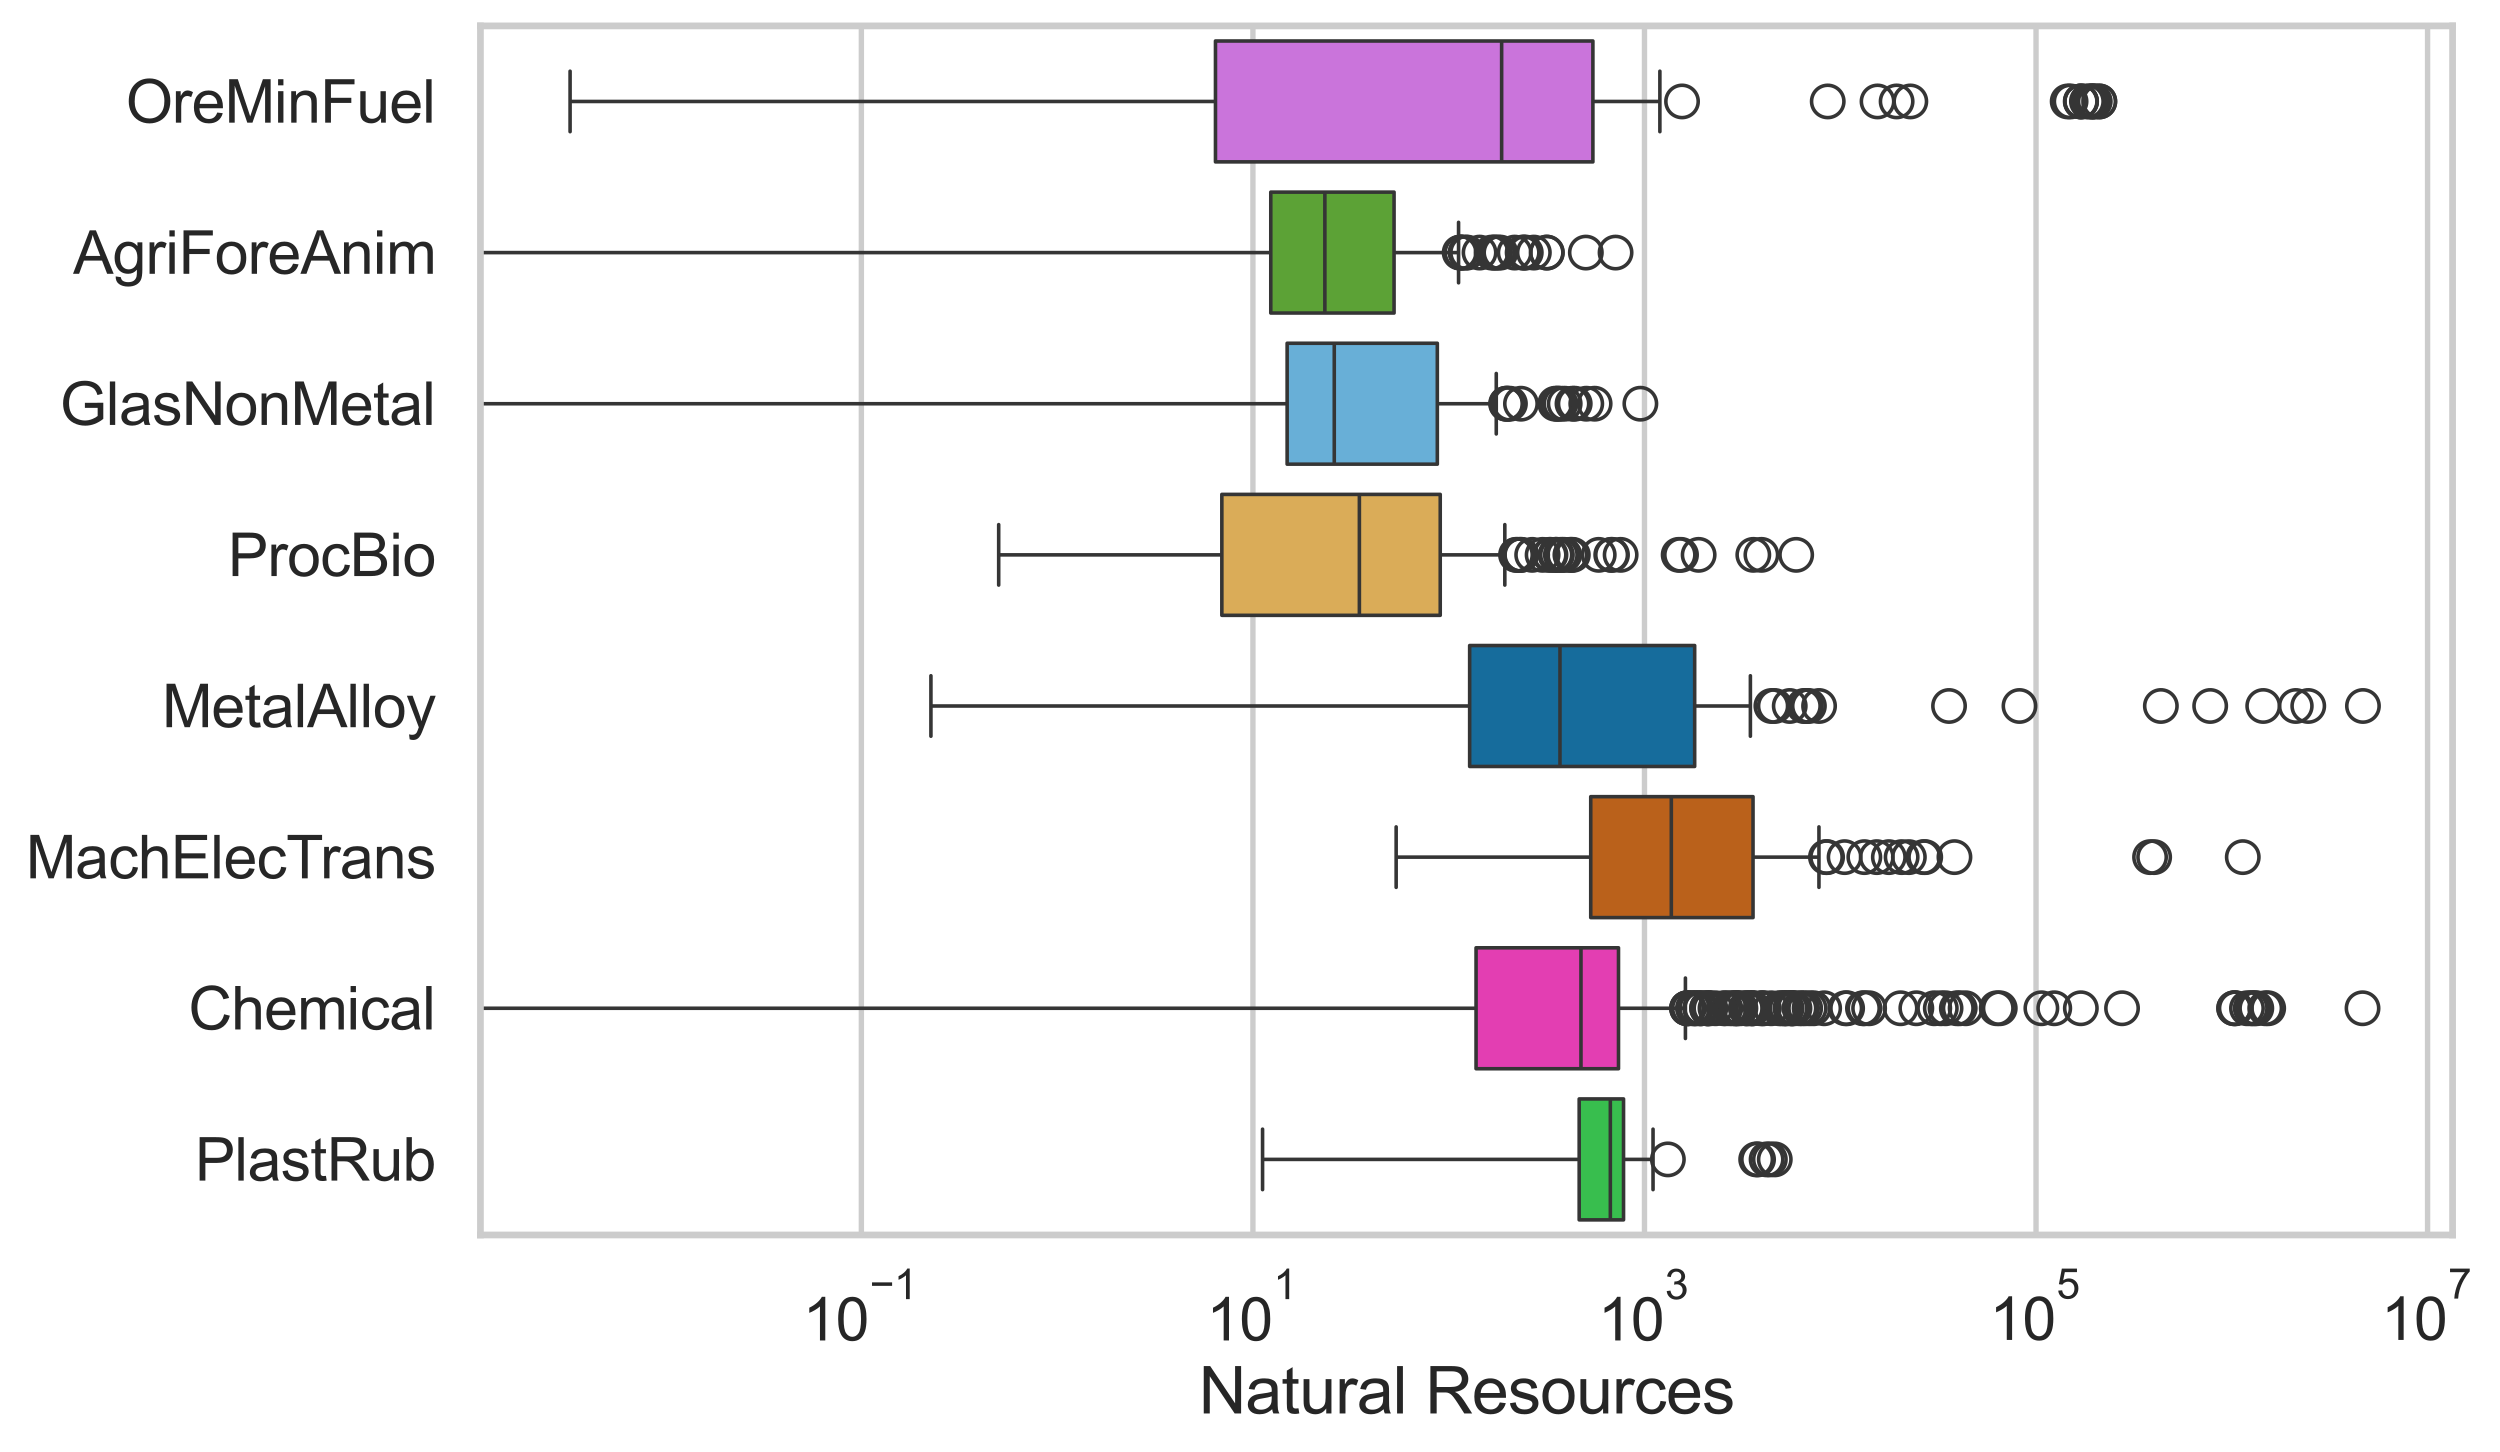 <?xml version="1.0" encoding="utf-8" standalone="no"?>
<!DOCTYPE svg PUBLIC "-//W3C//DTD SVG 1.1//EN"
  "http://www.w3.org/Graphics/SVG/1.1/DTD/svg11.dtd">
<svg xmlns:xlink="http://www.w3.org/1999/xlink" width="695.697pt" height="404.121pt" viewBox="0 0 695.697 404.121" xmlns="http://www.w3.org/2000/svg" version="1.1">
 <defs>
  <style type="text/css">*{stroke-linejoin: round; stroke-linecap: butt}</style>
 </defs>
 <g id="figure_1">
  <g id="patch_1">
   <path d="M 0 404.121 
L 695.697 404.121 
L 695.697 0 
L 0 0 
z
" style="fill: #ffffff"/>
  </g>
  <g id="axes_1">
   <g id="patch_2">
    <path d="M 133.697 343.665 
L 682.504 343.665 
L 682.504 7.2 
L 133.697 7.2 
z
" style="fill: #ffffff"/>
   </g>
   <g id="matplotlib.axis_1">
    <g id="xtick_1">
     <g id="line2d_1">
      <path d="M 239.701 343.665 
L 239.701 7.2 
" clip-path="url(#pd130d2453e)" style="fill: none; stroke: #cccccc; stroke-width: 1.5; stroke-linecap: round"/>
     </g>
     <g id="text_1">
      <!-- $\mathdefault{10^{-1}}$ -->
      <g style="fill: #262626" transform="translate(223.366 373.18) scale(0.165 -0.165)">
       <defs>
        <path id="ArialMT-31" d="M 2384 0 
L 1822 0 
L 1822 3584 
Q 1619 3391 1289 3197 
Q 959 3003 697 2906 
L 697 3450 
Q 1169 3672 1522 3987 
Q 1875 4303 2022 4600 
L 2384 4600 
L 2384 0 
z
" transform="scale(0.016)"/>
        <path id="ArialMT-30" d="M 266 2259 
Q 266 3072 433 3567 
Q 600 4063 929 4331 
Q 1259 4600 1759 4600 
Q 2128 4600 2406 4451 
Q 2684 4303 2865 4023 
Q 3047 3744 3150 3342 
Q 3253 2941 3253 2259 
Q 3253 1453 3087 958 
Q 2922 463 2592 192 
Q 2263 -78 1759 -78 
Q 1097 -78 719 397 
Q 266 969 266 2259 
z
M 844 2259 
Q 844 1131 1108 757 
Q 1372 384 1759 384 
Q 2147 384 2411 759 
Q 2675 1134 2675 2259 
Q 2675 3391 2411 3762 
Q 2147 4134 1753 4134 
Q 1366 4134 1134 3806 
Q 844 3388 844 2259 
z
" transform="scale(0.016)"/>
        <path id="ArialMT-2212" d="M 3381 1997 
L 356 1997 
L 356 2522 
L 3381 2522 
L 3381 1997 
z
" transform="scale(0.016)"/>
       </defs>
       <use xlink:href="#ArialMT-31" transform="translate(0 0.994)"/>
       <use xlink:href="#ArialMT-30" transform="translate(55.615 0.994)"/>
       <use xlink:href="#ArialMT-2212" transform="translate(112.973 70.688) scale(0.7)"/>
       <use xlink:href="#ArialMT-31" transform="translate(153.852 70.688) scale(0.7)"/>
      </g>
     </g>
    </g>
    <g id="xtick_2">
     <g id="line2d_2">
      <path d="M 348.662 343.665 
L 348.662 7.2 
" clip-path="url(#pd130d2453e)" style="fill: none; stroke: #cccccc; stroke-width: 1.5; stroke-linecap: round"/>
     </g>
     <g id="text_2">
      <!-- $\mathdefault{10^{1}}$ -->
      <g style="fill: #262626" transform="translate(335.71 373.18) scale(0.165 -0.165)">
       <use xlink:href="#ArialMT-31" transform="translate(0 0.994)"/>
       <use xlink:href="#ArialMT-30" transform="translate(55.615 0.994)"/>
       <use xlink:href="#ArialMT-31" transform="translate(112.973 70.688) scale(0.7)"/>
      </g>
     </g>
    </g>
    <g id="xtick_3">
     <g id="line2d_3">
      <path d="M 457.623 343.665 
L 457.623 7.2 
" clip-path="url(#pd130d2453e)" style="fill: none; stroke: #cccccc; stroke-width: 1.5; stroke-linecap: round"/>
     </g>
     <g id="text_3">
      <!-- $\mathdefault{10^{3}}$ -->
      <g style="fill: #262626" transform="translate(444.67 373.18) scale(0.165 -0.165)">
       <defs>
        <path id="ArialMT-33" d="M 269 1209 
L 831 1284 
Q 928 806 1161 595 
Q 1394 384 1728 384 
Q 2125 384 2398 659 
Q 2672 934 2672 1341 
Q 2672 1728 2419 1979 
Q 2166 2231 1775 2231 
Q 1616 2231 1378 2169 
L 1441 2663 
Q 1497 2656 1531 2656 
Q 1891 2656 2178 2843 
Q 2466 3031 2466 3422 
Q 2466 3731 2256 3934 
Q 2047 4138 1716 4138 
Q 1388 4138 1169 3931 
Q 950 3725 888 3313 
L 325 3413 
Q 428 3978 793 4289 
Q 1159 4600 1703 4600 
Q 2078 4600 2393 4439 
Q 2709 4278 2876 4000 
Q 3044 3722 3044 3409 
Q 3044 3113 2884 2869 
Q 2725 2625 2413 2481 
Q 2819 2388 3044 2092 
Q 3269 1797 3269 1353 
Q 3269 753 2831 336 
Q 2394 -81 1725 -81 
Q 1122 -81 723 278 
Q 325 638 269 1209 
z
" transform="scale(0.016)"/>
       </defs>
       <use xlink:href="#ArialMT-31" transform="translate(0 0.994)"/>
       <use xlink:href="#ArialMT-30" transform="translate(55.615 0.994)"/>
       <use xlink:href="#ArialMT-33" transform="translate(112.973 70.688) scale(0.7)"/>
      </g>
     </g>
    </g>
    <g id="xtick_4">
     <g id="line2d_4">
      <path d="M 566.584 343.665 
L 566.584 7.2 
" clip-path="url(#pd130d2453e)" style="fill: none; stroke: #cccccc; stroke-width: 1.5; stroke-linecap: round"/>
     </g>
     <g id="text_4">
      <!-- $\mathdefault{10^{5}}$ -->
      <g style="fill: #262626" transform="translate(553.631 373.015) scale(0.165 -0.165)">
       <defs>
        <path id="ArialMT-35" d="M 266 1200 
L 856 1250 
Q 922 819 1161 601 
Q 1400 384 1738 384 
Q 2144 384 2425 690 
Q 2706 997 2706 1503 
Q 2706 1984 2436 2262 
Q 2166 2541 1728 2541 
Q 1456 2541 1237 2417 
Q 1019 2294 894 2097 
L 366 2166 
L 809 4519 
L 3088 4519 
L 3088 3981 
L 1259 3981 
L 1013 2750 
Q 1425 3038 1878 3038 
Q 2478 3038 2890 2622 
Q 3303 2206 3303 1553 
Q 3303 931 2941 478 
Q 2500 -78 1738 -78 
Q 1113 -78 717 272 
Q 322 622 266 1200 
z
" transform="scale(0.016)"/>
       </defs>
       <use xlink:href="#ArialMT-31" transform="translate(0 0.88)"/>
       <use xlink:href="#ArialMT-30" transform="translate(55.615 0.88)"/>
       <use xlink:href="#ArialMT-35" transform="translate(112.973 70.573) scale(0.7)"/>
      </g>
     </g>
    </g>
    <g id="xtick_5">
     <g id="line2d_5">
      <path d="M 675.545 343.665 
L 675.545 7.2 
" clip-path="url(#pd130d2453e)" style="fill: none; stroke: #cccccc; stroke-width: 1.5; stroke-linecap: round"/>
     </g>
     <g id="text_5">
      <!-- $\mathdefault{10^{7}}$ -->
      <g style="fill: #262626" transform="translate(662.592 373.015) scale(0.165 -0.165)">
       <defs>
        <path id="ArialMT-37" d="M 303 3981 
L 303 4522 
L 3269 4522 
L 3269 4084 
Q 2831 3619 2401 2847 
Q 1972 2075 1738 1259 
Q 1569 684 1522 0 
L 944 0 
Q 953 541 1156 1306 
Q 1359 2072 1739 2783 
Q 2119 3494 2547 3981 
L 303 3981 
z
" transform="scale(0.016)"/>
       </defs>
       <use xlink:href="#ArialMT-31" transform="translate(0 0.847)"/>
       <use xlink:href="#ArialMT-30" transform="translate(55.615 0.847)"/>
       <use xlink:href="#ArialMT-37" transform="translate(112.973 70.541) scale(0.7)"/>
      </g>
     </g>
    </g>
    <g id="text_6">
     <!-- Natural Resources -->
     <g style="fill: #262626" transform="translate(333.574 393.344) scale(0.18 -0.18)">
      <defs>
       <path id="ArialMT-4e" d="M 488 0 
L 488 4581 
L 1109 4581 
L 3516 984 
L 3516 4581 
L 4097 4581 
L 4097 0 
L 3475 0 
L 1069 3600 
L 1069 0 
L 488 0 
z
" transform="scale(0.016)"/>
       <path id="ArialMT-61" d="M 2588 409 
Q 2275 144 1986 34 
Q 1697 -75 1366 -75 
Q 819 -75 525 192 
Q 231 459 231 875 
Q 231 1119 342 1320 
Q 453 1522 633 1644 
Q 813 1766 1038 1828 
Q 1203 1872 1538 1913 
Q 2219 1994 2541 2106 
Q 2544 2222 2544 2253 
Q 2544 2597 2384 2738 
Q 2169 2928 1744 2928 
Q 1347 2928 1158 2789 
Q 969 2650 878 2297 
L 328 2372 
Q 403 2725 575 2942 
Q 747 3159 1072 3276 
Q 1397 3394 1825 3394 
Q 2250 3394 2515 3294 
Q 2781 3194 2906 3042 
Q 3031 2891 3081 2659 
Q 3109 2516 3109 2141 
L 3109 1391 
Q 3109 606 3145 398 
Q 3181 191 3288 0 
L 2700 0 
Q 2613 175 2588 409 
z
M 2541 1666 
Q 2234 1541 1622 1453 
Q 1275 1403 1131 1340 
Q 988 1278 909 1158 
Q 831 1038 831 891 
Q 831 666 1001 516 
Q 1172 366 1500 366 
Q 1825 366 2078 508 
Q 2331 650 2450 897 
Q 2541 1088 2541 1459 
L 2541 1666 
z
" transform="scale(0.016)"/>
       <path id="ArialMT-74" d="M 1650 503 
L 1731 6 
Q 1494 -44 1306 -44 
Q 1000 -44 831 53 
Q 663 150 594 308 
Q 525 466 525 972 
L 525 2881 
L 113 2881 
L 113 3319 
L 525 3319 
L 525 4141 
L 1084 4478 
L 1084 3319 
L 1650 3319 
L 1650 2881 
L 1084 2881 
L 1084 941 
Q 1084 700 1114 631 
Q 1144 563 1211 522 
Q 1278 481 1403 481 
Q 1497 481 1650 503 
z
" transform="scale(0.016)"/>
       <path id="ArialMT-75" d="M 2597 0 
L 2597 488 
Q 2209 -75 1544 -75 
Q 1250 -75 995 37 
Q 741 150 617 320 
Q 494 491 444 738 
Q 409 903 409 1263 
L 409 3319 
L 972 3319 
L 972 1478 
Q 972 1038 1006 884 
Q 1059 663 1231 536 
Q 1403 409 1656 409 
Q 1909 409 2131 539 
Q 2353 669 2445 892 
Q 2538 1116 2538 1541 
L 2538 3319 
L 3100 3319 
L 3100 0 
L 2597 0 
z
" transform="scale(0.016)"/>
       <path id="ArialMT-72" d="M 416 0 
L 416 3319 
L 922 3319 
L 922 2816 
Q 1116 3169 1280 3281 
Q 1444 3394 1641 3394 
Q 1925 3394 2219 3213 
L 2025 2691 
Q 1819 2813 1613 2813 
Q 1428 2813 1281 2702 
Q 1134 2591 1072 2394 
Q 978 2094 978 1738 
L 978 0 
L 416 0 
z
" transform="scale(0.016)"/>
       <path id="ArialMT-6c" d="M 409 0 
L 409 4581 
L 972 4581 
L 972 0 
L 409 0 
z
" transform="scale(0.016)"/>
       <path id="ArialMT-20" transform="scale(0.016)"/>
       <path id="ArialMT-52" d="M 503 0 
L 503 4581 
L 2534 4581 
Q 3147 4581 3465 4457 
Q 3784 4334 3975 4021 
Q 4166 3709 4166 3331 
Q 4166 2844 3850 2509 
Q 3534 2175 2875 2084 
Q 3116 1969 3241 1856 
Q 3506 1613 3744 1247 
L 4541 0 
L 3778 0 
L 3172 953 
Q 2906 1366 2734 1584 
Q 2563 1803 2427 1890 
Q 2291 1978 2150 2013 
Q 2047 2034 1813 2034 
L 1109 2034 
L 1109 0 
L 503 0 
z
M 1109 2559 
L 2413 2559 
Q 2828 2559 3062 2645 
Q 3297 2731 3419 2920 
Q 3541 3109 3541 3331 
Q 3541 3656 3305 3865 
Q 3069 4075 2559 4075 
L 1109 4075 
L 1109 2559 
z
" transform="scale(0.016)"/>
       <path id="ArialMT-65" d="M 2694 1069 
L 3275 997 
Q 3138 488 2766 206 
Q 2394 -75 1816 -75 
Q 1088 -75 661 373 
Q 234 822 234 1631 
Q 234 2469 665 2931 
Q 1097 3394 1784 3394 
Q 2450 3394 2872 2941 
Q 3294 2488 3294 1666 
Q 3294 1616 3291 1516 
L 816 1516 
Q 847 969 1125 678 
Q 1403 388 1819 388 
Q 2128 388 2347 550 
Q 2566 713 2694 1069 
z
M 847 1978 
L 2700 1978 
Q 2663 2397 2488 2606 
Q 2219 2931 1791 2931 
Q 1403 2931 1139 2672 
Q 875 2413 847 1978 
z
" transform="scale(0.016)"/>
       <path id="ArialMT-73" d="M 197 991 
L 753 1078 
Q 800 744 1014 566 
Q 1228 388 1613 388 
Q 2000 388 2187 545 
Q 2375 703 2375 916 
Q 2375 1106 2209 1216 
Q 2094 1291 1634 1406 
Q 1016 1563 777 1677 
Q 538 1791 414 1992 
Q 291 2194 291 2438 
Q 291 2659 392 2848 
Q 494 3038 669 3163 
Q 800 3259 1026 3326 
Q 1253 3394 1513 3394 
Q 1903 3394 2198 3281 
Q 2494 3169 2634 2976 
Q 2775 2784 2828 2463 
L 2278 2388 
Q 2241 2644 2061 2787 
Q 1881 2931 1553 2931 
Q 1166 2931 1000 2803 
Q 834 2675 834 2503 
Q 834 2394 903 2306 
Q 972 2216 1119 2156 
Q 1203 2125 1616 2013 
Q 2213 1853 2448 1751 
Q 2684 1650 2818 1456 
Q 2953 1263 2953 975 
Q 2953 694 2789 445 
Q 2625 197 2315 61 
Q 2006 -75 1616 -75 
Q 969 -75 630 194 
Q 291 463 197 991 
z
" transform="scale(0.016)"/>
       <path id="ArialMT-6f" d="M 213 1659 
Q 213 2581 725 3025 
Q 1153 3394 1769 3394 
Q 2453 3394 2887 2945 
Q 3322 2497 3322 1706 
Q 3322 1066 3130 698 
Q 2938 331 2570 128 
Q 2203 -75 1769 -75 
Q 1072 -75 642 372 
Q 213 819 213 1659 
z
M 791 1659 
Q 791 1022 1069 705 
Q 1347 388 1769 388 
Q 2188 388 2466 706 
Q 2744 1025 2744 1678 
Q 2744 2294 2464 2611 
Q 2184 2928 1769 2928 
Q 1347 2928 1069 2612 
Q 791 2297 791 1659 
z
" transform="scale(0.016)"/>
       <path id="ArialMT-63" d="M 2588 1216 
L 3141 1144 
Q 3050 572 2676 248 
Q 2303 -75 1759 -75 
Q 1078 -75 664 370 
Q 250 816 250 1647 
Q 250 2184 428 2587 
Q 606 2991 970 3192 
Q 1334 3394 1763 3394 
Q 2303 3394 2647 3120 
Q 2991 2847 3088 2344 
L 2541 2259 
Q 2463 2594 2264 2762 
Q 2066 2931 1784 2931 
Q 1359 2931 1093 2626 
Q 828 2322 828 1663 
Q 828 994 1084 691 
Q 1341 388 1753 388 
Q 2084 388 2306 591 
Q 2528 794 2588 1216 
z
" transform="scale(0.016)"/>
      </defs>
      <use xlink:href="#ArialMT-4e"/>
      <use xlink:href="#ArialMT-61" transform="translate(72.217 0)"/>
      <use xlink:href="#ArialMT-74" transform="translate(127.832 0)"/>
      <use xlink:href="#ArialMT-75" transform="translate(155.615 0)"/>
      <use xlink:href="#ArialMT-72" transform="translate(211.23 0)"/>
      <use xlink:href="#ArialMT-61" transform="translate(244.531 0)"/>
      <use xlink:href="#ArialMT-6c" transform="translate(300.146 0)"/>
      <use xlink:href="#ArialMT-20" transform="translate(322.363 0)"/>
      <use xlink:href="#ArialMT-52" transform="translate(350.146 0)"/>
      <use xlink:href="#ArialMT-65" transform="translate(422.363 0)"/>
      <use xlink:href="#ArialMT-73" transform="translate(477.979 0)"/>
      <use xlink:href="#ArialMT-6f" transform="translate(527.979 0)"/>
      <use xlink:href="#ArialMT-75" transform="translate(583.594 0)"/>
      <use xlink:href="#ArialMT-72" transform="translate(639.209 0)"/>
      <use xlink:href="#ArialMT-63" transform="translate(672.51 0)"/>
      <use xlink:href="#ArialMT-65" transform="translate(722.51 0)"/>
      <use xlink:href="#ArialMT-73" transform="translate(778.125 0)"/>
     </g>
    </g>
   </g>
   <g id="matplotlib.axis_2">
    <g id="ytick_1">
     <g id="text_7">
      <!-- OreMinFuel -->
      <g style="fill: #262626" transform="translate(35.013 34.134) scale(0.165 -0.165)">
       <defs>
        <path id="ArialMT-4f" d="M 309 2231 
Q 309 3372 921 4017 
Q 1534 4663 2503 4663 
Q 3138 4663 3647 4359 
Q 4156 4056 4423 3514 
Q 4691 2972 4691 2284 
Q 4691 1588 4409 1038 
Q 4128 488 3612 205 
Q 3097 -78 2500 -78 
Q 1853 -78 1343 234 
Q 834 547 571 1087 
Q 309 1628 309 2231 
z
M 934 2222 
Q 934 1394 1379 917 
Q 1825 441 2497 441 
Q 3181 441 3623 922 
Q 4066 1403 4066 2288 
Q 4066 2847 3877 3264 
Q 3688 3681 3323 3911 
Q 2959 4141 2506 4141 
Q 1863 4141 1398 3698 
Q 934 3256 934 2222 
z
" transform="scale(0.016)"/>
        <path id="ArialMT-4d" d="M 475 0 
L 475 4581 
L 1388 4581 
L 2472 1338 
Q 2622 884 2691 659 
Q 2769 909 2934 1394 
L 4031 4581 
L 4847 4581 
L 4847 0 
L 4263 0 
L 4263 3834 
L 2931 0 
L 2384 0 
L 1059 3900 
L 1059 0 
L 475 0 
z
" transform="scale(0.016)"/>
        <path id="ArialMT-69" d="M 425 3934 
L 425 4581 
L 988 4581 
L 988 3934 
L 425 3934 
z
M 425 0 
L 425 3319 
L 988 3319 
L 988 0 
L 425 0 
z
" transform="scale(0.016)"/>
        <path id="ArialMT-6e" d="M 422 0 
L 422 3319 
L 928 3319 
L 928 2847 
Q 1294 3394 1984 3394 
Q 2284 3394 2536 3286 
Q 2788 3178 2913 3003 
Q 3038 2828 3088 2588 
Q 3119 2431 3119 2041 
L 3119 0 
L 2556 0 
L 2556 2019 
Q 2556 2363 2490 2533 
Q 2425 2703 2258 2804 
Q 2091 2906 1866 2906 
Q 1506 2906 1245 2678 
Q 984 2450 984 1813 
L 984 0 
L 422 0 
z
" transform="scale(0.016)"/>
        <path id="ArialMT-46" d="M 525 0 
L 525 4581 
L 3616 4581 
L 3616 4041 
L 1131 4041 
L 1131 2622 
L 3281 2622 
L 3281 2081 
L 1131 2081 
L 1131 0 
L 525 0 
z
" transform="scale(0.016)"/>
       </defs>
       <use xlink:href="#ArialMT-4f"/>
       <use xlink:href="#ArialMT-72" transform="translate(77.783 0)"/>
       <use xlink:href="#ArialMT-65" transform="translate(111.084 0)"/>
       <use xlink:href="#ArialMT-4d" transform="translate(166.699 0)"/>
       <use xlink:href="#ArialMT-69" transform="translate(250 0)"/>
       <use xlink:href="#ArialMT-6e" transform="translate(272.217 0)"/>
       <use xlink:href="#ArialMT-46" transform="translate(327.832 0)"/>
       <use xlink:href="#ArialMT-75" transform="translate(388.916 0)"/>
       <use xlink:href="#ArialMT-65" transform="translate(444.531 0)"/>
       <use xlink:href="#ArialMT-6c" transform="translate(500.146 0)"/>
      </g>
     </g>
    </g>
    <g id="ytick_2">
     <g id="text_8">
      <!-- AgriForeAnim -->
      <g style="fill: #262626" transform="translate(20.341 76.192) scale(0.165 -0.165)">
       <defs>
        <path id="ArialMT-41" d="M -9 0 
L 1750 4581 
L 2403 4581 
L 4278 0 
L 3588 0 
L 3053 1388 
L 1138 1388 
L 634 0 
L -9 0 
z
M 1313 1881 
L 2866 1881 
L 2388 3150 
Q 2169 3728 2063 4100 
Q 1975 3659 1816 3225 
L 1313 1881 
z
" transform="scale(0.016)"/>
        <path id="ArialMT-67" d="M 319 -275 
L 866 -356 
Q 900 -609 1056 -725 
Q 1266 -881 1628 -881 
Q 2019 -881 2231 -725 
Q 2444 -569 2519 -288 
Q 2563 -116 2559 434 
Q 2191 0 1641 0 
Q 956 0 581 494 
Q 206 988 206 1678 
Q 206 2153 378 2554 
Q 550 2956 876 3175 
Q 1203 3394 1644 3394 
Q 2231 3394 2613 2919 
L 2613 3319 
L 3131 3319 
L 3131 450 
Q 3131 -325 2973 -648 
Q 2816 -972 2473 -1159 
Q 2131 -1347 1631 -1347 
Q 1038 -1347 672 -1080 
Q 306 -813 319 -275 
z
M 784 1719 
Q 784 1066 1043 766 
Q 1303 466 1694 466 
Q 2081 466 2343 764 
Q 2606 1063 2606 1700 
Q 2606 2309 2336 2618 
Q 2066 2928 1684 2928 
Q 1309 2928 1046 2623 
Q 784 2319 784 1719 
z
" transform="scale(0.016)"/>
        <path id="ArialMT-6d" d="M 422 0 
L 422 3319 
L 925 3319 
L 925 2853 
Q 1081 3097 1340 3245 
Q 1600 3394 1931 3394 
Q 2300 3394 2536 3241 
Q 2772 3088 2869 2813 
Q 3263 3394 3894 3394 
Q 4388 3394 4653 3120 
Q 4919 2847 4919 2278 
L 4919 0 
L 4359 0 
L 4359 2091 
Q 4359 2428 4304 2576 
Q 4250 2725 4106 2815 
Q 3963 2906 3769 2906 
Q 3419 2906 3187 2673 
Q 2956 2441 2956 1928 
L 2956 0 
L 2394 0 
L 2394 2156 
Q 2394 2531 2256 2718 
Q 2119 2906 1806 2906 
Q 1569 2906 1367 2781 
Q 1166 2656 1075 2415 
Q 984 2175 984 1722 
L 984 0 
L 422 0 
z
" transform="scale(0.016)"/>
       </defs>
       <use xlink:href="#ArialMT-41"/>
       <use xlink:href="#ArialMT-67" transform="translate(66.699 0)"/>
       <use xlink:href="#ArialMT-72" transform="translate(122.314 0)"/>
       <use xlink:href="#ArialMT-69" transform="translate(155.615 0)"/>
       <use xlink:href="#ArialMT-46" transform="translate(177.832 0)"/>
       <use xlink:href="#ArialMT-6f" transform="translate(238.916 0)"/>
       <use xlink:href="#ArialMT-72" transform="translate(294.531 0)"/>
       <use xlink:href="#ArialMT-65" transform="translate(327.832 0)"/>
       <use xlink:href="#ArialMT-41" transform="translate(383.447 0)"/>
       <use xlink:href="#ArialMT-6e" transform="translate(450.146 0)"/>
       <use xlink:href="#ArialMT-69" transform="translate(505.762 0)"/>
       <use xlink:href="#ArialMT-6d" transform="translate(527.979 0)"/>
      </g>
     </g>
    </g>
    <g id="ytick_3">
     <g id="text_9">
      <!-- GlasNonMetal -->
      <g style="fill: #262626" transform="translate(16.659 118.25) scale(0.165 -0.165)">
       <defs>
        <path id="ArialMT-47" d="M 2638 1797 
L 2638 2334 
L 4578 2338 
L 4578 638 
Q 4131 281 3656 101 
Q 3181 -78 2681 -78 
Q 2006 -78 1454 211 
Q 903 500 622 1047 
Q 341 1594 341 2269 
Q 341 2938 620 3517 
Q 900 4097 1425 4378 
Q 1950 4659 2634 4659 
Q 3131 4659 3532 4498 
Q 3934 4338 4162 4050 
Q 4391 3763 4509 3300 
L 3963 3150 
Q 3859 3500 3706 3700 
Q 3553 3900 3268 4020 
Q 2984 4141 2638 4141 
Q 2222 4141 1919 4014 
Q 1616 3888 1430 3681 
Q 1244 3475 1141 3228 
Q 966 2803 966 2306 
Q 966 1694 1177 1281 
Q 1388 869 1791 669 
Q 2194 469 2647 469 
Q 3041 469 3416 620 
Q 3791 772 3984 944 
L 3984 1797 
L 2638 1797 
z
" transform="scale(0.016)"/>
       </defs>
       <use xlink:href="#ArialMT-47"/>
       <use xlink:href="#ArialMT-6c" transform="translate(77.783 0)"/>
       <use xlink:href="#ArialMT-61" transform="translate(100 0)"/>
       <use xlink:href="#ArialMT-73" transform="translate(155.615 0)"/>
       <use xlink:href="#ArialMT-4e" transform="translate(205.615 0)"/>
       <use xlink:href="#ArialMT-6f" transform="translate(277.832 0)"/>
       <use xlink:href="#ArialMT-6e" transform="translate(333.447 0)"/>
       <use xlink:href="#ArialMT-4d" transform="translate(389.062 0)"/>
       <use xlink:href="#ArialMT-65" transform="translate(472.363 0)"/>
       <use xlink:href="#ArialMT-74" transform="translate(527.979 0)"/>
       <use xlink:href="#ArialMT-61" transform="translate(555.762 0)"/>
       <use xlink:href="#ArialMT-6c" transform="translate(611.377 0)"/>
      </g>
     </g>
    </g>
    <g id="ytick_4">
     <g id="text_10">
      <!-- ProcBio -->
      <g style="fill: #262626" transform="translate(63.424 160.308) scale(0.165 -0.165)">
       <defs>
        <path id="ArialMT-50" d="M 494 0 
L 494 4581 
L 2222 4581 
Q 2678 4581 2919 4538 
Q 3256 4481 3484 4323 
Q 3713 4166 3852 3881 
Q 3991 3597 3991 3256 
Q 3991 2672 3619 2267 
Q 3247 1863 2275 1863 
L 1100 1863 
L 1100 0 
L 494 0 
z
M 1100 2403 
L 2284 2403 
Q 2872 2403 3119 2622 
Q 3366 2841 3366 3238 
Q 3366 3525 3220 3729 
Q 3075 3934 2838 4000 
Q 2684 4041 2272 4041 
L 1100 4041 
L 1100 2403 
z
" transform="scale(0.016)"/>
        <path id="ArialMT-42" d="M 469 0 
L 469 4581 
L 2188 4581 
Q 2713 4581 3030 4442 
Q 3347 4303 3526 4014 
Q 3706 3725 3706 3409 
Q 3706 3116 3547 2856 
Q 3388 2597 3066 2438 
Q 3481 2316 3704 2022 
Q 3928 1728 3928 1328 
Q 3928 1006 3792 729 
Q 3656 453 3456 303 
Q 3256 153 2954 76 
Q 2653 0 2216 0 
L 469 0 
z
M 1075 2656 
L 2066 2656 
Q 2469 2656 2644 2709 
Q 2875 2778 2992 2937 
Q 3109 3097 3109 3338 
Q 3109 3566 3000 3739 
Q 2891 3913 2687 3977 
Q 2484 4041 1991 4041 
L 1075 4041 
L 1075 2656 
z
M 1075 541 
L 2216 541 
Q 2509 541 2628 563 
Q 2838 600 2978 687 
Q 3119 775 3209 942 
Q 3300 1109 3300 1328 
Q 3300 1584 3169 1773 
Q 3038 1963 2805 2039 
Q 2572 2116 2134 2116 
L 1075 2116 
L 1075 541 
z
" transform="scale(0.016)"/>
       </defs>
       <use xlink:href="#ArialMT-50"/>
       <use xlink:href="#ArialMT-72" transform="translate(66.699 0)"/>
       <use xlink:href="#ArialMT-6f" transform="translate(100 0)"/>
       <use xlink:href="#ArialMT-63" transform="translate(155.615 0)"/>
       <use xlink:href="#ArialMT-42" transform="translate(205.615 0)"/>
       <use xlink:href="#ArialMT-69" transform="translate(272.314 0)"/>
       <use xlink:href="#ArialMT-6f" transform="translate(294.531 0)"/>
      </g>
     </g>
    </g>
    <g id="ytick_5">
     <g id="text_11">
      <!-- MetalAlloy -->
      <g style="fill: #262626" transform="translate(45.088 202.366) scale(0.165 -0.165)">
       <defs>
        <path id="ArialMT-79" d="M 397 -1278 
L 334 -750 
Q 519 -800 656 -800 
Q 844 -800 956 -737 
Q 1069 -675 1141 -563 
Q 1194 -478 1313 -144 
Q 1328 -97 1363 -6 
L 103 3319 
L 709 3319 
L 1400 1397 
Q 1534 1031 1641 628 
Q 1738 1016 1872 1384 
L 2581 3319 
L 3144 3319 
L 1881 -56 
Q 1678 -603 1566 -809 
Q 1416 -1088 1222 -1217 
Q 1028 -1347 759 -1347 
Q 597 -1347 397 -1278 
z
" transform="scale(0.016)"/>
       </defs>
       <use xlink:href="#ArialMT-4d"/>
       <use xlink:href="#ArialMT-65" transform="translate(83.301 0)"/>
       <use xlink:href="#ArialMT-74" transform="translate(138.916 0)"/>
       <use xlink:href="#ArialMT-61" transform="translate(166.699 0)"/>
       <use xlink:href="#ArialMT-6c" transform="translate(222.314 0)"/>
       <use xlink:href="#ArialMT-41" transform="translate(244.531 0)"/>
       <use xlink:href="#ArialMT-6c" transform="translate(311.23 0)"/>
       <use xlink:href="#ArialMT-6c" transform="translate(333.447 0)"/>
       <use xlink:href="#ArialMT-6f" transform="translate(355.664 0)"/>
       <use xlink:href="#ArialMT-79" transform="translate(411.279 0)"/>
      </g>
     </g>
    </g>
    <g id="ytick_6">
     <g id="text_12">
      <!-- MachElecTrans -->
      <g style="fill: #262626" transform="translate(7.2 244.425) scale(0.165 -0.165)">
       <defs>
        <path id="ArialMT-68" d="M 422 0 
L 422 4581 
L 984 4581 
L 984 2938 
Q 1378 3394 1978 3394 
Q 2347 3394 2619 3248 
Q 2891 3103 3008 2847 
Q 3125 2591 3125 2103 
L 3125 0 
L 2563 0 
L 2563 2103 
Q 2563 2525 2380 2717 
Q 2197 2909 1863 2909 
Q 1613 2909 1392 2779 
Q 1172 2650 1078 2428 
Q 984 2206 984 1816 
L 984 0 
L 422 0 
z
" transform="scale(0.016)"/>
        <path id="ArialMT-45" d="M 506 0 
L 506 4581 
L 3819 4581 
L 3819 4041 
L 1113 4041 
L 1113 2638 
L 3647 2638 
L 3647 2100 
L 1113 2100 
L 1113 541 
L 3925 541 
L 3925 0 
L 506 0 
z
" transform="scale(0.016)"/>
        <path id="ArialMT-54" d="M 1659 0 
L 1659 4041 
L 150 4041 
L 150 4581 
L 3781 4581 
L 3781 4041 
L 2266 4041 
L 2266 0 
L 1659 0 
z
" transform="scale(0.016)"/>
       </defs>
       <use xlink:href="#ArialMT-4d"/>
       <use xlink:href="#ArialMT-61" transform="translate(83.301 0)"/>
       <use xlink:href="#ArialMT-63" transform="translate(138.916 0)"/>
       <use xlink:href="#ArialMT-68" transform="translate(188.916 0)"/>
       <use xlink:href="#ArialMT-45" transform="translate(244.531 0)"/>
       <use xlink:href="#ArialMT-6c" transform="translate(311.23 0)"/>
       <use xlink:href="#ArialMT-65" transform="translate(333.447 0)"/>
       <use xlink:href="#ArialMT-63" transform="translate(389.062 0)"/>
       <use xlink:href="#ArialMT-54" transform="translate(439.062 0)"/>
       <use xlink:href="#ArialMT-72" transform="translate(496.396 0)"/>
       <use xlink:href="#ArialMT-61" transform="translate(529.697 0)"/>
       <use xlink:href="#ArialMT-6e" transform="translate(585.312 0)"/>
       <use xlink:href="#ArialMT-73" transform="translate(640.928 0)"/>
      </g>
     </g>
    </g>
    <g id="ytick_7">
     <g id="text_13">
      <!-- Chemical -->
      <g style="fill: #262626" transform="translate(52.428 286.483) scale(0.165 -0.165)">
       <defs>
        <path id="ArialMT-43" d="M 3763 1606 
L 4369 1453 
Q 4178 706 3683 314 
Q 3188 -78 2472 -78 
Q 1731 -78 1267 223 
Q 803 525 561 1097 
Q 319 1669 319 2325 
Q 319 3041 592 3573 
Q 866 4106 1370 4382 
Q 1875 4659 2481 4659 
Q 3169 4659 3637 4309 
Q 4106 3959 4291 3325 
L 3694 3184 
Q 3534 3684 3231 3912 
Q 2928 4141 2469 4141 
Q 1941 4141 1586 3887 
Q 1231 3634 1087 3207 
Q 944 2781 944 2328 
Q 944 1744 1114 1308 
Q 1284 872 1643 656 
Q 2003 441 2422 441 
Q 2931 441 3284 734 
Q 3638 1028 3763 1606 
z
" transform="scale(0.016)"/>
       </defs>
       <use xlink:href="#ArialMT-43"/>
       <use xlink:href="#ArialMT-68" transform="translate(72.217 0)"/>
       <use xlink:href="#ArialMT-65" transform="translate(127.832 0)"/>
       <use xlink:href="#ArialMT-6d" transform="translate(183.447 0)"/>
       <use xlink:href="#ArialMT-69" transform="translate(266.748 0)"/>
       <use xlink:href="#ArialMT-63" transform="translate(288.965 0)"/>
       <use xlink:href="#ArialMT-61" transform="translate(338.965 0)"/>
       <use xlink:href="#ArialMT-6c" transform="translate(394.58 0)"/>
      </g>
     </g>
    </g>
    <g id="ytick_8">
     <g id="text_14">
      <!-- PlastRub -->
      <g style="fill: #262626" transform="translate(54.248 328.541) scale(0.165 -0.165)">
       <defs>
        <path id="ArialMT-62" d="M 941 0 
L 419 0 
L 419 4581 
L 981 4581 
L 981 2947 
Q 1338 3394 1891 3394 
Q 2197 3394 2470 3270 
Q 2744 3147 2920 2923 
Q 3097 2700 3197 2384 
Q 3297 2069 3297 1709 
Q 3297 856 2875 390 
Q 2453 -75 1863 -75 
Q 1275 -75 941 416 
L 941 0 
z
M 934 1684 
Q 934 1088 1097 822 
Q 1363 388 1816 388 
Q 2184 388 2453 708 
Q 2722 1028 2722 1663 
Q 2722 2313 2464 2622 
Q 2206 2931 1841 2931 
Q 1472 2931 1203 2611 
Q 934 2291 934 1684 
z
" transform="scale(0.016)"/>
       </defs>
       <use xlink:href="#ArialMT-50"/>
       <use xlink:href="#ArialMT-6c" transform="translate(66.699 0)"/>
       <use xlink:href="#ArialMT-61" transform="translate(88.916 0)"/>
       <use xlink:href="#ArialMT-73" transform="translate(144.531 0)"/>
       <use xlink:href="#ArialMT-74" transform="translate(194.531 0)"/>
       <use xlink:href="#ArialMT-52" transform="translate(222.314 0)"/>
       <use xlink:href="#ArialMT-75" transform="translate(294.531 0)"/>
       <use xlink:href="#ArialMT-62" transform="translate(350.146 0)"/>
      </g>
     </g>
    </g>
   </g>
   <g id="patch_3">
    <path d="M 338.241 11.406 
L 338.241 45.052 
L 443.268 45.052 
L 443.268 11.406 
L 338.241 11.406 
z
" clip-path="url(#pd130d2453e)" style="fill: #ca74db; stroke: #353535; stroke-linejoin: miter"/>
   </g>
   <g id="line2d_6">
    <path d="M 338.241 28.229 
L 158.643 28.229 
" clip-path="url(#pd130d2453e)" style="fill: none; stroke: #353535"/>
   </g>
   <g id="line2d_7">
    <path d="M 443.268 28.229 
L 461.908 28.229 
" clip-path="url(#pd130d2453e)" style="fill: none; stroke: #353535"/>
   </g>
   <g id="line2d_8">
    <path d="M 158.643 19.817 
L 158.643 36.641 
" clip-path="url(#pd130d2453e)" style="fill: none; stroke: #353535; stroke-linecap: round"/>
   </g>
   <g id="line2d_9">
    <path d="M 461.908 19.817 
L 461.908 36.641 
" clip-path="url(#pd130d2453e)" style="fill: none; stroke: #353535; stroke-linecap: round"/>
   </g>
   <g id="line2d_10">
    <defs>
     <path id="m08a4205b32" d="M 0 4.5 
C 1.193 4.5 2.338 4.026 3.182 3.182 
C 4.026 2.338 4.5 1.193 4.5 0 
C 4.5 -1.193 4.026 -2.338 3.182 -3.182 
C 2.338 -4.026 1.193 -4.5 0 -4.5 
C -1.193 -4.5 -2.338 -4.026 -3.182 -3.182 
C -4.026 -2.338 -4.5 -1.193 -4.5 0 
C -4.5 1.193 -4.026 2.338 -3.182 3.182 
C -2.338 4.026 -1.193 4.5 0 4.5 
z
" style="stroke: #353535"/>
    </defs>
    <g clip-path="url(#pd130d2453e)">
     <use xlink:href="#m08a4205b32" x="527.789" y="28.229" style="fill-opacity: 0; stroke: #353535"/>
     <use xlink:href="#m08a4205b32" x="582.403" y="28.229" style="fill-opacity: 0; stroke: #353535"/>
     <use xlink:href="#m08a4205b32" x="579.109" y="28.229" style="fill-opacity: 0; stroke: #353535"/>
     <use xlink:href="#m08a4205b32" x="576.193" y="28.229" style="fill-opacity: 0; stroke: #353535"/>
     <use xlink:href="#m08a4205b32" x="508.619" y="28.229" style="fill-opacity: 0; stroke: #353535"/>
     <use xlink:href="#m08a4205b32" x="584.207" y="28.229" style="fill-opacity: 0; stroke: #353535"/>
     <use xlink:href="#m08a4205b32" x="468.076" y="28.229" style="fill-opacity: 0; stroke: #353535"/>
     <use xlink:href="#m08a4205b32" x="582.93" y="28.229" style="fill-opacity: 0; stroke: #353535"/>
     <use xlink:href="#m08a4205b32" x="581.499" y="28.229" style="fill-opacity: 0; stroke: #353535"/>
     <use xlink:href="#m08a4205b32" x="531.607" y="28.229" style="fill-opacity: 0; stroke: #353535"/>
     <use xlink:href="#m08a4205b32" x="579.129" y="28.229" style="fill-opacity: 0; stroke: #353535"/>
     <use xlink:href="#m08a4205b32" x="582.246" y="28.229" style="fill-opacity: 0; stroke: #353535"/>
     <use xlink:href="#m08a4205b32" x="584.207" y="28.229" style="fill-opacity: 0; stroke: #353535"/>
     <use xlink:href="#m08a4205b32" x="522.477" y="28.229" style="fill-opacity: 0; stroke: #353535"/>
     <use xlink:href="#m08a4205b32" x="579.023" y="28.229" style="fill-opacity: 0; stroke: #353535"/>
     <use xlink:href="#m08a4205b32" x="582.246" y="28.229" style="fill-opacity: 0; stroke: #353535"/>
     <use xlink:href="#m08a4205b32" x="580.746" y="28.229" style="fill-opacity: 0; stroke: #353535"/>
     <use xlink:href="#m08a4205b32" x="575.391" y="28.229" style="fill-opacity: 0; stroke: #353535"/>
    </g>
   </g>
   <g id="patch_4">
    <path d="M 353.632 53.464 
L 353.632 87.11 
L 387.938 87.11 
L 387.938 53.464 
L 353.632 53.464 
z
" clip-path="url(#pd130d2453e)" style="fill: #5ca236; stroke: #353535; stroke-linejoin: miter"/>
   </g>
   <g id="line2d_11">
    <path d="M 353.632 70.287 
L -1 70.287 
" clip-path="url(#pd130d2453e)" style="fill: none; stroke: #353535"/>
   </g>
   <g id="line2d_12">
    <path d="M 387.938 70.287 
L 405.887 70.287 
" clip-path="url(#pd130d2453e)" style="fill: none; stroke: #353535"/>
   </g>
   <g id="line2d_13">
    <path clip-path="url(#pd130d2453e)" style="fill: none; stroke: #353535; stroke-linecap: round"/>
   </g>
   <g id="line2d_14">
    <path d="M 405.887 61.875 
L 405.887 78.699 
" clip-path="url(#pd130d2453e)" style="fill: none; stroke: #353535; stroke-linecap: round"/>
   </g>
   <g id="line2d_15">
    <g clip-path="url(#pd130d2453e)">
     <use xlink:href="#m08a4205b32" x="417.527" y="70.287" style="fill-opacity: 0; stroke: #353535"/>
     <use xlink:href="#m08a4205b32" x="426.837" y="70.287" style="fill-opacity: 0; stroke: #353535"/>
     <use xlink:href="#m08a4205b32" x="416.851" y="70.287" style="fill-opacity: 0; stroke: #353535"/>
     <use xlink:href="#m08a4205b32" x="430.467" y="70.287" style="fill-opacity: 0; stroke: #353535"/>
     <use xlink:href="#m08a4205b32" x="411.727" y="70.287" style="fill-opacity: 0; stroke: #353535"/>
     <use xlink:href="#m08a4205b32" x="416.041" y="70.287" style="fill-opacity: 0; stroke: #353535"/>
     <use xlink:href="#m08a4205b32" x="406.589" y="70.287" style="fill-opacity: 0; stroke: #353535"/>
     <use xlink:href="#m08a4205b32" x="406.641" y="70.287" style="fill-opacity: 0; stroke: #353535"/>
     <use xlink:href="#m08a4205b32" x="449.578" y="70.287" style="fill-opacity: 0; stroke: #353535"/>
     <use xlink:href="#m08a4205b32" x="424.074" y="70.287" style="fill-opacity: 0; stroke: #353535"/>
     <use xlink:href="#m08a4205b32" x="430.409" y="70.287" style="fill-opacity: 0; stroke: #353535"/>
     <use xlink:href="#m08a4205b32" x="421.492" y="70.287" style="fill-opacity: 0; stroke: #353535"/>
     <use xlink:href="#m08a4205b32" x="441.306" y="70.287" style="fill-opacity: 0; stroke: #353535"/>
     <use xlink:href="#m08a4205b32" x="423.721" y="70.287" style="fill-opacity: 0; stroke: #353535"/>
     <use xlink:href="#m08a4205b32" x="407.819" y="70.287" style="fill-opacity: 0; stroke: #353535"/>
     <use xlink:href="#m08a4205b32" x="406.195" y="70.287" style="fill-opacity: 0; stroke: #353535"/>
     <use xlink:href="#m08a4205b32" x="406.492" y="70.287" style="fill-opacity: 0; stroke: #353535"/>
     <use xlink:href="#m08a4205b32" x="424.59" y="70.287" style="fill-opacity: 0; stroke: #353535"/>
     <use xlink:href="#m08a4205b32" x="408.26" y="70.287" style="fill-opacity: 0; stroke: #353535"/>
     <use xlink:href="#m08a4205b32" x="415.816" y="70.287" style="fill-opacity: 0; stroke: #353535"/>
     <use xlink:href="#m08a4205b32" x="415.077" y="70.287" style="fill-opacity: 0; stroke: #353535"/>
    </g>
   </g>
   <g id="patch_5">
    <path d="M 358.183 95.522 
L 358.183 129.168 
L 399.977 129.168 
L 399.977 95.522 
L 358.183 95.522 
z
" clip-path="url(#pd130d2453e)" style="fill: #68afd7; stroke: #353535; stroke-linejoin: miter"/>
   </g>
   <g id="line2d_16">
    <path d="M 358.183 112.345 
L -1 112.345 
" clip-path="url(#pd130d2453e)" style="fill: none; stroke: #353535"/>
   </g>
   <g id="line2d_17">
    <path d="M 399.977 112.345 
L 416.379 112.345 
" clip-path="url(#pd130d2453e)" style="fill: none; stroke: #353535"/>
   </g>
   <g id="line2d_18">
    <path clip-path="url(#pd130d2453e)" style="fill: none; stroke: #353535; stroke-linecap: round"/>
   </g>
   <g id="line2d_19">
    <path d="M 416.379 103.934 
L 416.379 120.757 
" clip-path="url(#pd130d2453e)" style="fill: none; stroke: #353535; stroke-linecap: round"/>
   </g>
   <g id="line2d_20">
    <g clip-path="url(#pd130d2453e)">
     <use xlink:href="#m08a4205b32" x="419.118" y="112.345" style="fill-opacity: 0; stroke: #353535"/>
     <use xlink:href="#m08a4205b32" x="437.598" y="112.345" style="fill-opacity: 0; stroke: #353535"/>
     <use xlink:href="#m08a4205b32" x="443.751" y="112.345" style="fill-opacity: 0; stroke: #353535"/>
     <use xlink:href="#m08a4205b32" x="438.21" y="112.345" style="fill-opacity: 0; stroke: #353535"/>
     <use xlink:href="#m08a4205b32" x="423.249" y="112.345" style="fill-opacity: 0; stroke: #353535"/>
     <use xlink:href="#m08a4205b32" x="441.427" y="112.345" style="fill-opacity: 0; stroke: #353535"/>
     <use xlink:href="#m08a4205b32" x="419.225" y="112.345" style="fill-opacity: 0; stroke: #353535"/>
     <use xlink:href="#m08a4205b32" x="433.568" y="112.345" style="fill-opacity: 0; stroke: #353535"/>
     <use xlink:href="#m08a4205b32" x="419.544" y="112.345" style="fill-opacity: 0; stroke: #353535"/>
     <use xlink:href="#m08a4205b32" x="456.482" y="112.345" style="fill-opacity: 0; stroke: #353535"/>
     <use xlink:href="#m08a4205b32" x="434.247" y="112.345" style="fill-opacity: 0; stroke: #353535"/>
     <use xlink:href="#m08a4205b32" x="420.179" y="112.345" style="fill-opacity: 0; stroke: #353535"/>
     <use xlink:href="#m08a4205b32" x="432.794" y="112.345" style="fill-opacity: 0; stroke: #353535"/>
     <use xlink:href="#m08a4205b32" x="435.418" y="112.345" style="fill-opacity: 0; stroke: #353535"/>
     <use xlink:href="#m08a4205b32" x="433.353" y="112.345" style="fill-opacity: 0; stroke: #353535"/>
    </g>
   </g>
   <g id="patch_6">
    <path d="M 340.011 137.58 
L 340.011 171.226 
L 400.787 171.226 
L 400.787 137.58 
L 340.011 137.58 
z
" clip-path="url(#pd130d2453e)" style="fill: #daac58; stroke: #353535; stroke-linejoin: miter"/>
   </g>
   <g id="line2d_21">
    <path d="M 340.011 154.403 
L 277.914 154.403 
" clip-path="url(#pd130d2453e)" style="fill: none; stroke: #353535"/>
   </g>
   <g id="line2d_22">
    <path d="M 400.787 154.403 
L 418.758 154.403 
" clip-path="url(#pd130d2453e)" style="fill: none; stroke: #353535"/>
   </g>
   <g id="line2d_23">
    <path d="M 277.914 145.992 
L 277.914 162.815 
" clip-path="url(#pd130d2453e)" style="fill: none; stroke: #353535; stroke-linecap: round"/>
   </g>
   <g id="line2d_24">
    <path d="M 418.758 145.992 
L 418.758 162.815 
" clip-path="url(#pd130d2453e)" style="fill: none; stroke: #353535; stroke-linecap: round"/>
   </g>
   <g id="line2d_25">
    <g clip-path="url(#pd130d2453e)">
     <use xlink:href="#m08a4205b32" x="448.375" y="154.403" style="fill-opacity: 0; stroke: #353535"/>
     <use xlink:href="#m08a4205b32" x="490.162" y="154.403" style="fill-opacity: 0; stroke: #353535"/>
     <use xlink:href="#m08a4205b32" x="434.349" y="154.403" style="fill-opacity: 0; stroke: #353535"/>
     <use xlink:href="#m08a4205b32" x="433.258" y="154.403" style="fill-opacity: 0; stroke: #353535"/>
     <use xlink:href="#m08a4205b32" x="431.228" y="154.403" style="fill-opacity: 0; stroke: #353535"/>
     <use xlink:href="#m08a4205b32" x="431.47" y="154.403" style="fill-opacity: 0; stroke: #353535"/>
     <use xlink:href="#m08a4205b32" x="448.58" y="154.403" style="fill-opacity: 0; stroke: #353535"/>
     <use xlink:href="#m08a4205b32" x="422.124" y="154.403" style="fill-opacity: 0; stroke: #353535"/>
     <use xlink:href="#m08a4205b32" x="450.987" y="154.403" style="fill-opacity: 0; stroke: #353535"/>
     <use xlink:href="#m08a4205b32" x="423.218" y="154.403" style="fill-opacity: 0; stroke: #353535"/>
     <use xlink:href="#m08a4205b32" x="467.137" y="154.403" style="fill-opacity: 0; stroke: #353535"/>
     <use xlink:href="#m08a4205b32" x="487.908" y="154.403" style="fill-opacity: 0; stroke: #353535"/>
     <use xlink:href="#m08a4205b32" x="437.676" y="154.403" style="fill-opacity: 0; stroke: #353535"/>
     <use xlink:href="#m08a4205b32" x="499.837" y="154.403" style="fill-opacity: 0; stroke: #353535"/>
     <use xlink:href="#m08a4205b32" x="432.869" y="154.403" style="fill-opacity: 0; stroke: #353535"/>
     <use xlink:href="#m08a4205b32" x="433.006" y="154.403" style="fill-opacity: 0; stroke: #353535"/>
     <use xlink:href="#m08a4205b32" x="437.013" y="154.403" style="fill-opacity: 0; stroke: #353535"/>
     <use xlink:href="#m08a4205b32" x="437.176" y="154.403" style="fill-opacity: 0; stroke: #353535"/>
     <use xlink:href="#m08a4205b32" x="444.888" y="154.403" style="fill-opacity: 0; stroke: #353535"/>
     <use xlink:href="#m08a4205b32" x="422.71" y="154.403" style="fill-opacity: 0; stroke: #353535"/>
     <use xlink:href="#m08a4205b32" x="426.371" y="154.403" style="fill-opacity: 0; stroke: #353535"/>
     <use xlink:href="#m08a4205b32" x="435.298" y="154.403" style="fill-opacity: 0; stroke: #353535"/>
     <use xlink:href="#m08a4205b32" x="421.881" y="154.403" style="fill-opacity: 0; stroke: #353535"/>
     <use xlink:href="#m08a4205b32" x="467.791" y="154.403" style="fill-opacity: 0; stroke: #353535"/>
     <use xlink:href="#m08a4205b32" x="423.328" y="154.403" style="fill-opacity: 0; stroke: #353535"/>
     <use xlink:href="#m08a4205b32" x="472.694" y="154.403" style="fill-opacity: 0; stroke: #353535"/>
     <use xlink:href="#m08a4205b32" x="429.276" y="154.403" style="fill-opacity: 0; stroke: #353535"/>
     <use xlink:href="#m08a4205b32" x="434.785" y="154.403" style="fill-opacity: 0; stroke: #353535"/>
    </g>
   </g>
   <g id="patch_7">
    <path d="M 408.974 179.638 
L 408.974 213.285 
L 471.59 213.285 
L 471.59 179.638 
L 408.974 179.638 
z
" clip-path="url(#pd130d2453e)" style="fill: #166c9c; stroke: #353535; stroke-linejoin: miter"/>
   </g>
   <g id="line2d_26">
    <path d="M 408.974 196.461 
L 259.056 196.461 
" clip-path="url(#pd130d2453e)" style="fill: none; stroke: #353535"/>
   </g>
   <g id="line2d_27">
    <path d="M 471.59 196.461 
L 487.096 196.461 
" clip-path="url(#pd130d2453e)" style="fill: none; stroke: #353535"/>
   </g>
   <g id="line2d_28">
    <path d="M 259.056 188.05 
L 259.056 204.873 
" clip-path="url(#pd130d2453e)" style="fill: none; stroke: #353535; stroke-linecap: round"/>
   </g>
   <g id="line2d_29">
    <path d="M 487.096 188.05 
L 487.096 204.873 
" clip-path="url(#pd130d2453e)" style="fill: none; stroke: #353535; stroke-linecap: round"/>
   </g>
   <g id="line2d_30">
    <g clip-path="url(#pd130d2453e)">
     <use xlink:href="#m08a4205b32" x="657.558" y="196.461" style="fill-opacity: 0; stroke: #353535"/>
     <use xlink:href="#m08a4205b32" x="502.54" y="196.461" style="fill-opacity: 0; stroke: #353535"/>
     <use xlink:href="#m08a4205b32" x="638.862" y="196.461" style="fill-opacity: 0; stroke: #353535"/>
     <use xlink:href="#m08a4205b32" x="503.38" y="196.461" style="fill-opacity: 0; stroke: #353535"/>
     <use xlink:href="#m08a4205b32" x="492.939" y="196.461" style="fill-opacity: 0; stroke: #353535"/>
     <use xlink:href="#m08a4205b32" x="601.319" y="196.461" style="fill-opacity: 0; stroke: #353535"/>
     <use xlink:href="#m08a4205b32" x="615.049" y="196.461" style="fill-opacity: 0; stroke: #353535"/>
     <use xlink:href="#m08a4205b32" x="629.808" y="196.461" style="fill-opacity: 0; stroke: #353535"/>
     <use xlink:href="#m08a4205b32" x="506.209" y="196.461" style="fill-opacity: 0; stroke: #353535"/>
     <use xlink:href="#m08a4205b32" x="561.978" y="196.461" style="fill-opacity: 0; stroke: #353535"/>
     <use xlink:href="#m08a4205b32" x="493.88" y="196.461" style="fill-opacity: 0; stroke: #353535"/>
     <use xlink:href="#m08a4205b32" x="642.338" y="196.461" style="fill-opacity: 0; stroke: #353535"/>
     <use xlink:href="#m08a4205b32" x="501.989" y="196.461" style="fill-opacity: 0; stroke: #353535"/>
     <use xlink:href="#m08a4205b32" x="498.044" y="196.461" style="fill-opacity: 0; stroke: #353535"/>
     <use xlink:href="#m08a4205b32" x="542.375" y="196.461" style="fill-opacity: 0; stroke: #353535"/>
    </g>
   </g>
   <g id="patch_8">
    <path d="M 442.669 221.696 
L 442.669 255.343 
L 487.83 255.343 
L 487.83 221.696 
L 442.669 221.696 
z
" clip-path="url(#pd130d2453e)" style="fill: #ba611b; stroke: #353535; stroke-linejoin: miter"/>
   </g>
   <g id="line2d_31">
    <path d="M 442.669 238.519 
L 388.52 238.519 
" clip-path="url(#pd130d2453e)" style="fill: none; stroke: #353535"/>
   </g>
   <g id="line2d_32">
    <path d="M 487.83 238.519 
L 506.176 238.519 
" clip-path="url(#pd130d2453e)" style="fill: none; stroke: #353535"/>
   </g>
   <g id="line2d_33">
    <path d="M 388.52 230.108 
L 388.52 246.931 
" clip-path="url(#pd130d2453e)" style="fill: none; stroke: #353535; stroke-linecap: round"/>
   </g>
   <g id="line2d_34">
    <path d="M 506.176 230.108 
L 506.176 246.931 
" clip-path="url(#pd130d2453e)" style="fill: none; stroke: #353535; stroke-linecap: round"/>
   </g>
   <g id="line2d_35">
    <g clip-path="url(#pd130d2453e)">
     <use xlink:href="#m08a4205b32" x="599.453" y="238.519" style="fill-opacity: 0; stroke: #353535"/>
     <use xlink:href="#m08a4205b32" x="531.195" y="238.519" style="fill-opacity: 0; stroke: #353535"/>
     <use xlink:href="#m08a4205b32" x="535.747" y="238.519" style="fill-opacity: 0; stroke: #353535"/>
     <use xlink:href="#m08a4205b32" x="508.119" y="238.519" style="fill-opacity: 0; stroke: #353535"/>
     <use xlink:href="#m08a4205b32" x="518.805" y="238.519" style="fill-opacity: 0; stroke: #353535"/>
     <use xlink:href="#m08a4205b32" x="529.183" y="238.519" style="fill-opacity: 0; stroke: #353535"/>
     <use xlink:href="#m08a4205b32" x="513.309" y="238.519" style="fill-opacity: 0; stroke: #353535"/>
     <use xlink:href="#m08a4205b32" x="525.625" y="238.519" style="fill-opacity: 0; stroke: #353535"/>
     <use xlink:href="#m08a4205b32" x="522.261" y="238.519" style="fill-opacity: 0; stroke: #353535"/>
     <use xlink:href="#m08a4205b32" x="535.243" y="238.519" style="fill-opacity: 0; stroke: #353535"/>
     <use xlink:href="#m08a4205b32" x="508.44" y="238.519" style="fill-opacity: 0; stroke: #353535"/>
     <use xlink:href="#m08a4205b32" x="624.116" y="238.519" style="fill-opacity: 0; stroke: #353535"/>
     <use xlink:href="#m08a4205b32" x="543.88" y="238.519" style="fill-opacity: 0; stroke: #353535"/>
     <use xlink:href="#m08a4205b32" x="598.317" y="238.519" style="fill-opacity: 0; stroke: #353535"/>
    </g>
   </g>
   <g id="patch_9">
    <path d="M 410.755 263.754 
L 410.755 297.401 
L 450.393 297.401 
L 450.393 263.754 
L 410.755 263.754 
z
" clip-path="url(#pd130d2453e)" style="fill: #e33eb2; stroke: #353535; stroke-linejoin: miter"/>
   </g>
   <g id="line2d_36">
    <path d="M 410.755 280.577 
L -1 280.577 
" clip-path="url(#pd130d2453e)" style="fill: none; stroke: #353535"/>
   </g>
   <g id="line2d_37">
    <path d="M 450.393 280.577 
L 469.016 280.577 
" clip-path="url(#pd130d2453e)" style="fill: none; stroke: #353535"/>
   </g>
   <g id="line2d_38">
    <path clip-path="url(#pd130d2453e)" style="fill: none; stroke: #353535; stroke-linecap: round"/>
   </g>
   <g id="line2d_39">
    <path d="M 469.016 272.166 
L 469.016 288.989 
" clip-path="url(#pd130d2453e)" style="fill: none; stroke: #353535; stroke-linecap: round"/>
   </g>
   <g id="line2d_40">
    <g clip-path="url(#pd130d2453e)">
     <use xlink:href="#m08a4205b32" x="482.812" y="280.577" style="fill-opacity: 0; stroke: #353535"/>
     <use xlink:href="#m08a4205b32" x="498.243" y="280.577" style="fill-opacity: 0; stroke: #353535"/>
     <use xlink:href="#m08a4205b32" x="490.476" y="280.577" style="fill-opacity: 0; stroke: #353535"/>
     <use xlink:href="#m08a4205b32" x="533.274" y="280.577" style="fill-opacity: 0; stroke: #353535"/>
     <use xlink:href="#m08a4205b32" x="568.071" y="280.577" style="fill-opacity: 0; stroke: #353535"/>
     <use xlink:href="#m08a4205b32" x="495.681" y="280.577" style="fill-opacity: 0; stroke: #353535"/>
     <use xlink:href="#m08a4205b32" x="579.054" y="280.577" style="fill-opacity: 0; stroke: #353535"/>
     <use xlink:href="#m08a4205b32" x="487.541" y="280.577" style="fill-opacity: 0; stroke: #353535"/>
     <use xlink:href="#m08a4205b32" x="490.848" y="280.577" style="fill-opacity: 0; stroke: #353535"/>
     <use xlink:href="#m08a4205b32" x="625.285" y="280.577" style="fill-opacity: 0; stroke: #353535"/>
     <use xlink:href="#m08a4205b32" x="518.84" y="280.577" style="fill-opacity: 0; stroke: #353535"/>
     <use xlink:href="#m08a4205b32" x="544.547" y="280.577" style="fill-opacity: 0; stroke: #353535"/>
     <use xlink:href="#m08a4205b32" x="631.185" y="280.577" style="fill-opacity: 0; stroke: #353535"/>
     <use xlink:href="#m08a4205b32" x="480.14" y="280.577" style="fill-opacity: 0; stroke: #353535"/>
     <use xlink:href="#m08a4205b32" x="504.701" y="280.577" style="fill-opacity: 0; stroke: #353535"/>
     <use xlink:href="#m08a4205b32" x="487.791" y="280.577" style="fill-opacity: 0; stroke: #353535"/>
     <use xlink:href="#m08a4205b32" x="657.442" y="280.577" style="fill-opacity: 0; stroke: #353535"/>
     <use xlink:href="#m08a4205b32" x="518.425" y="280.577" style="fill-opacity: 0; stroke: #353535"/>
     <use xlink:href="#m08a4205b32" x="471.373" y="280.577" style="fill-opacity: 0; stroke: #353535"/>
     <use xlink:href="#m08a4205b32" x="540.085" y="280.577" style="fill-opacity: 0; stroke: #353535"/>
     <use xlink:href="#m08a4205b32" x="473.238" y="280.577" style="fill-opacity: 0; stroke: #353535"/>
     <use xlink:href="#m08a4205b32" x="483.04" y="280.577" style="fill-opacity: 0; stroke: #353535"/>
     <use xlink:href="#m08a4205b32" x="520.137" y="280.577" style="fill-opacity: 0; stroke: #353535"/>
     <use xlink:href="#m08a4205b32" x="485.836" y="280.577" style="fill-opacity: 0; stroke: #353535"/>
     <use xlink:href="#m08a4205b32" x="487.759" y="280.577" style="fill-opacity: 0; stroke: #353535"/>
     <use xlink:href="#m08a4205b32" x="497.176" y="280.577" style="fill-opacity: 0; stroke: #353535"/>
     <use xlink:href="#m08a4205b32" x="483.466" y="280.577" style="fill-opacity: 0; stroke: #353535"/>
     <use xlink:href="#m08a4205b32" x="475.365" y="280.577" style="fill-opacity: 0; stroke: #353535"/>
     <use xlink:href="#m08a4205b32" x="513.505" y="280.577" style="fill-opacity: 0; stroke: #353535"/>
     <use xlink:href="#m08a4205b32" x="487.046" y="280.577" style="fill-opacity: 0; stroke: #353535"/>
     <use xlink:href="#m08a4205b32" x="477.381" y="280.577" style="fill-opacity: 0; stroke: #353535"/>
     <use xlink:href="#m08a4205b32" x="556.487" y="280.577" style="fill-opacity: 0; stroke: #353535"/>
     <use xlink:href="#m08a4205b32" x="497.015" y="280.577" style="fill-opacity: 0; stroke: #353535"/>
     <use xlink:href="#m08a4205b32" x="541.401" y="280.577" style="fill-opacity: 0; stroke: #353535"/>
     <use xlink:href="#m08a4205b32" x="502.341" y="280.577" style="fill-opacity: 0; stroke: #353535"/>
     <use xlink:href="#m08a4205b32" x="501.474" y="280.577" style="fill-opacity: 0; stroke: #353535"/>
     <use xlink:href="#m08a4205b32" x="469.982" y="280.577" style="fill-opacity: 0; stroke: #353535"/>
     <use xlink:href="#m08a4205b32" x="492.884" y="280.577" style="fill-opacity: 0; stroke: #353535"/>
     <use xlink:href="#m08a4205b32" x="498.592" y="280.577" style="fill-opacity: 0; stroke: #353535"/>
     <use xlink:href="#m08a4205b32" x="479.676" y="280.577" style="fill-opacity: 0; stroke: #353535"/>
     <use xlink:href="#m08a4205b32" x="626.779" y="280.577" style="fill-opacity: 0; stroke: #353535"/>
     <use xlink:href="#m08a4205b32" x="545.344" y="280.577" style="fill-opacity: 0; stroke: #353535"/>
     <use xlink:href="#m08a4205b32" x="481.341" y="280.577" style="fill-opacity: 0; stroke: #353535"/>
     <use xlink:href="#m08a4205b32" x="496.56" y="280.577" style="fill-opacity: 0; stroke: #353535"/>
     <use xlink:href="#m08a4205b32" x="472.034" y="280.577" style="fill-opacity: 0; stroke: #353535"/>
     <use xlink:href="#m08a4205b32" x="486.276" y="280.577" style="fill-opacity: 0; stroke: #353535"/>
     <use xlink:href="#m08a4205b32" x="514.014" y="280.577" style="fill-opacity: 0; stroke: #353535"/>
     <use xlink:href="#m08a4205b32" x="473.145" y="280.577" style="fill-opacity: 0; stroke: #353535"/>
     <use xlink:href="#m08a4205b32" x="621.745" y="280.577" style="fill-opacity: 0; stroke: #353535"/>
     <use xlink:href="#m08a4205b32" x="500.755" y="280.577" style="fill-opacity: 0; stroke: #353535"/>
     <use xlink:href="#m08a4205b32" x="528.888" y="280.577" style="fill-opacity: 0; stroke: #353535"/>
     <use xlink:href="#m08a4205b32" x="489.98" y="280.577" style="fill-opacity: 0; stroke: #353535"/>
     <use xlink:href="#m08a4205b32" x="496.418" y="280.577" style="fill-opacity: 0; stroke: #353535"/>
     <use xlink:href="#m08a4205b32" x="622.162" y="280.577" style="fill-opacity: 0; stroke: #353535"/>
     <use xlink:href="#m08a4205b32" x="475.065" y="280.577" style="fill-opacity: 0; stroke: #353535"/>
     <use xlink:href="#m08a4205b32" x="485.954" y="280.577" style="fill-opacity: 0; stroke: #353535"/>
     <use xlink:href="#m08a4205b32" x="471.867" y="280.577" style="fill-opacity: 0; stroke: #353535"/>
     <use xlink:href="#m08a4205b32" x="475.377" y="280.577" style="fill-opacity: 0; stroke: #353535"/>
     <use xlink:href="#m08a4205b32" x="507.622" y="280.577" style="fill-opacity: 0; stroke: #353535"/>
     <use xlink:href="#m08a4205b32" x="499.375" y="280.577" style="fill-opacity: 0; stroke: #353535"/>
     <use xlink:href="#m08a4205b32" x="538.263" y="280.577" style="fill-opacity: 0; stroke: #353535"/>
     <use xlink:href="#m08a4205b32" x="469.469" y="280.577" style="fill-opacity: 0; stroke: #353535"/>
     <use xlink:href="#m08a4205b32" x="630.361" y="280.577" style="fill-opacity: 0; stroke: #353535"/>
     <use xlink:href="#m08a4205b32" x="495.112" y="280.577" style="fill-opacity: 0; stroke: #353535"/>
     <use xlink:href="#m08a4205b32" x="469.553" y="280.577" style="fill-opacity: 0; stroke: #353535"/>
     <use xlink:href="#m08a4205b32" x="503.578" y="280.577" style="fill-opacity: 0; stroke: #353535"/>
     <use xlink:href="#m08a4205b32" x="498.664" y="280.577" style="fill-opacity: 0; stroke: #353535"/>
     <use xlink:href="#m08a4205b32" x="571.653" y="280.577" style="fill-opacity: 0; stroke: #353535"/>
     <use xlink:href="#m08a4205b32" x="627.88" y="280.577" style="fill-opacity: 0; stroke: #353535"/>
     <use xlink:href="#m08a4205b32" x="471.102" y="280.577" style="fill-opacity: 0; stroke: #353535"/>
     <use xlink:href="#m08a4205b32" x="484.32" y="280.577" style="fill-opacity: 0; stroke: #353535"/>
     <use xlink:href="#m08a4205b32" x="555.657" y="280.577" style="fill-opacity: 0; stroke: #353535"/>
     <use xlink:href="#m08a4205b32" x="473.382" y="280.577" style="fill-opacity: 0; stroke: #353535"/>
     <use xlink:href="#m08a4205b32" x="627.394" y="280.577" style="fill-opacity: 0; stroke: #353535"/>
     <use xlink:href="#m08a4205b32" x="482.176" y="280.577" style="fill-opacity: 0; stroke: #353535"/>
     <use xlink:href="#m08a4205b32" x="546.994" y="280.577" style="fill-opacity: 0; stroke: #353535"/>
     <use xlink:href="#m08a4205b32" x="475.03" y="280.577" style="fill-opacity: 0; stroke: #353535"/>
     <use xlink:href="#m08a4205b32" x="626.329" y="280.577" style="fill-opacity: 0; stroke: #353535"/>
     <use xlink:href="#m08a4205b32" x="469.47" y="280.577" style="fill-opacity: 0; stroke: #353535"/>
     <use xlink:href="#m08a4205b32" x="498.801" y="280.577" style="fill-opacity: 0; stroke: #353535"/>
     <use xlink:href="#m08a4205b32" x="483.401" y="280.577" style="fill-opacity: 0; stroke: #353535"/>
     <use xlink:href="#m08a4205b32" x="621.703" y="280.577" style="fill-opacity: 0; stroke: #353535"/>
     <use xlink:href="#m08a4205b32" x="590.517" y="280.577" style="fill-opacity: 0; stroke: #353535"/>
     <use xlink:href="#m08a4205b32" x="475.96" y="280.577" style="fill-opacity: 0; stroke: #353535"/>
    </g>
   </g>
   <g id="patch_10">
    <path d="M 439.453 305.812 
L 439.453 339.459 
L 451.794 339.459 
L 451.794 305.812 
L 439.453 305.812 
z
" clip-path="url(#pd130d2453e)" style="fill: #38be4e; stroke: #353535; stroke-linejoin: miter"/>
   </g>
   <g id="line2d_41">
    <path d="M 439.453 322.635 
L 351.344 322.635 
" clip-path="url(#pd130d2453e)" style="fill: none; stroke: #353535"/>
   </g>
   <g id="line2d_42">
    <path d="M 451.794 322.635 
L 460.006 322.635 
" clip-path="url(#pd130d2453e)" style="fill: none; stroke: #353535"/>
   </g>
   <g id="line2d_43">
    <path d="M 351.344 314.224 
L 351.344 331.047 
" clip-path="url(#pd130d2453e)" style="fill: none; stroke: #353535; stroke-linecap: round"/>
   </g>
   <g id="line2d_44">
    <path d="M 460.006 314.224 
L 460.006 331.047 
" clip-path="url(#pd130d2453e)" style="fill: none; stroke: #353535; stroke-linecap: round"/>
   </g>
   <g id="line2d_45">
    <g clip-path="url(#pd130d2453e)">
     <use xlink:href="#m08a4205b32" x="488.71" y="322.635" style="fill-opacity: 0; stroke: #353535"/>
     <use xlink:href="#m08a4205b32" x="493.882" y="322.635" style="fill-opacity: 0; stroke: #353535"/>
     <use xlink:href="#m08a4205b32" x="492.514" y="322.635" style="fill-opacity: 0; stroke: #353535"/>
     <use xlink:href="#m08a4205b32" x="489.229" y="322.635" style="fill-opacity: 0; stroke: #353535"/>
     <use xlink:href="#m08a4205b32" x="491.609" y="322.635" style="fill-opacity: 0; stroke: #353535"/>
     <use xlink:href="#m08a4205b32" x="464.137" y="322.635" style="fill-opacity: 0; stroke: #353535"/>
    </g>
   </g>
   <g id="line2d_46">
    <path d="M 417.875 11.406 
L 417.875 45.052 
" clip-path="url(#pd130d2453e)" style="fill: none; stroke: #353535"/>
   </g>
   <g id="line2d_47">
    <path d="M 368.681 53.464 
L 368.681 87.11 
" clip-path="url(#pd130d2453e)" style="fill: none; stroke: #353535"/>
   </g>
   <g id="line2d_48">
    <path d="M 371.299 95.522 
L 371.299 129.168 
" clip-path="url(#pd130d2453e)" style="fill: none; stroke: #353535"/>
   </g>
   <g id="line2d_49">
    <path d="M 378.285 137.58 
L 378.285 171.226 
" clip-path="url(#pd130d2453e)" style="fill: none; stroke: #353535"/>
   </g>
   <g id="line2d_50">
    <path d="M 434.107 179.638 
L 434.107 213.285 
" clip-path="url(#pd130d2453e)" style="fill: none; stroke: #353535"/>
   </g>
   <g id="line2d_51">
    <path d="M 465.093 221.696 
L 465.093 255.343 
" clip-path="url(#pd130d2453e)" style="fill: none; stroke: #353535"/>
   </g>
   <g id="line2d_52">
    <path d="M 439.952 263.754 
L 439.952 297.401 
" clip-path="url(#pd130d2453e)" style="fill: none; stroke: #353535"/>
   </g>
   <g id="line2d_53">
    <path d="M 448.122 305.812 
L 448.122 339.459 
" clip-path="url(#pd130d2453e)" style="fill: none; stroke: #353535"/>
   </g>
   <g id="patch_11">
    <path d="M 133.697 343.665 
L 133.697 7.2 
" style="fill: none; stroke: #cccccc; stroke-width: 1.875; stroke-linejoin: miter; stroke-linecap: square"/>
   </g>
   <g id="patch_12">
    <path d="M 682.504 343.665 
L 682.504 7.2 
" style="fill: none; stroke: #cccccc; stroke-width: 1.875; stroke-linejoin: miter; stroke-linecap: square"/>
   </g>
   <g id="patch_13">
    <path d="M 133.697 343.665 
L 682.504 343.665 
" style="fill: none; stroke: #cccccc; stroke-width: 1.875; stroke-linejoin: miter; stroke-linecap: square"/>
   </g>
   <g id="patch_14">
    <path d="M 133.697 7.2 
L 682.504 7.2 
" style="fill: none; stroke: #cccccc; stroke-width: 1.875; stroke-linejoin: miter; stroke-linecap: square"/>
   </g>
  </g>
 </g>
 <defs>
  <clipPath id="pd130d2453e">
   <rect x="133.697" y="7.2" width="548.807" height="336.465"/>
  </clipPath>
 </defs>
</svg>
